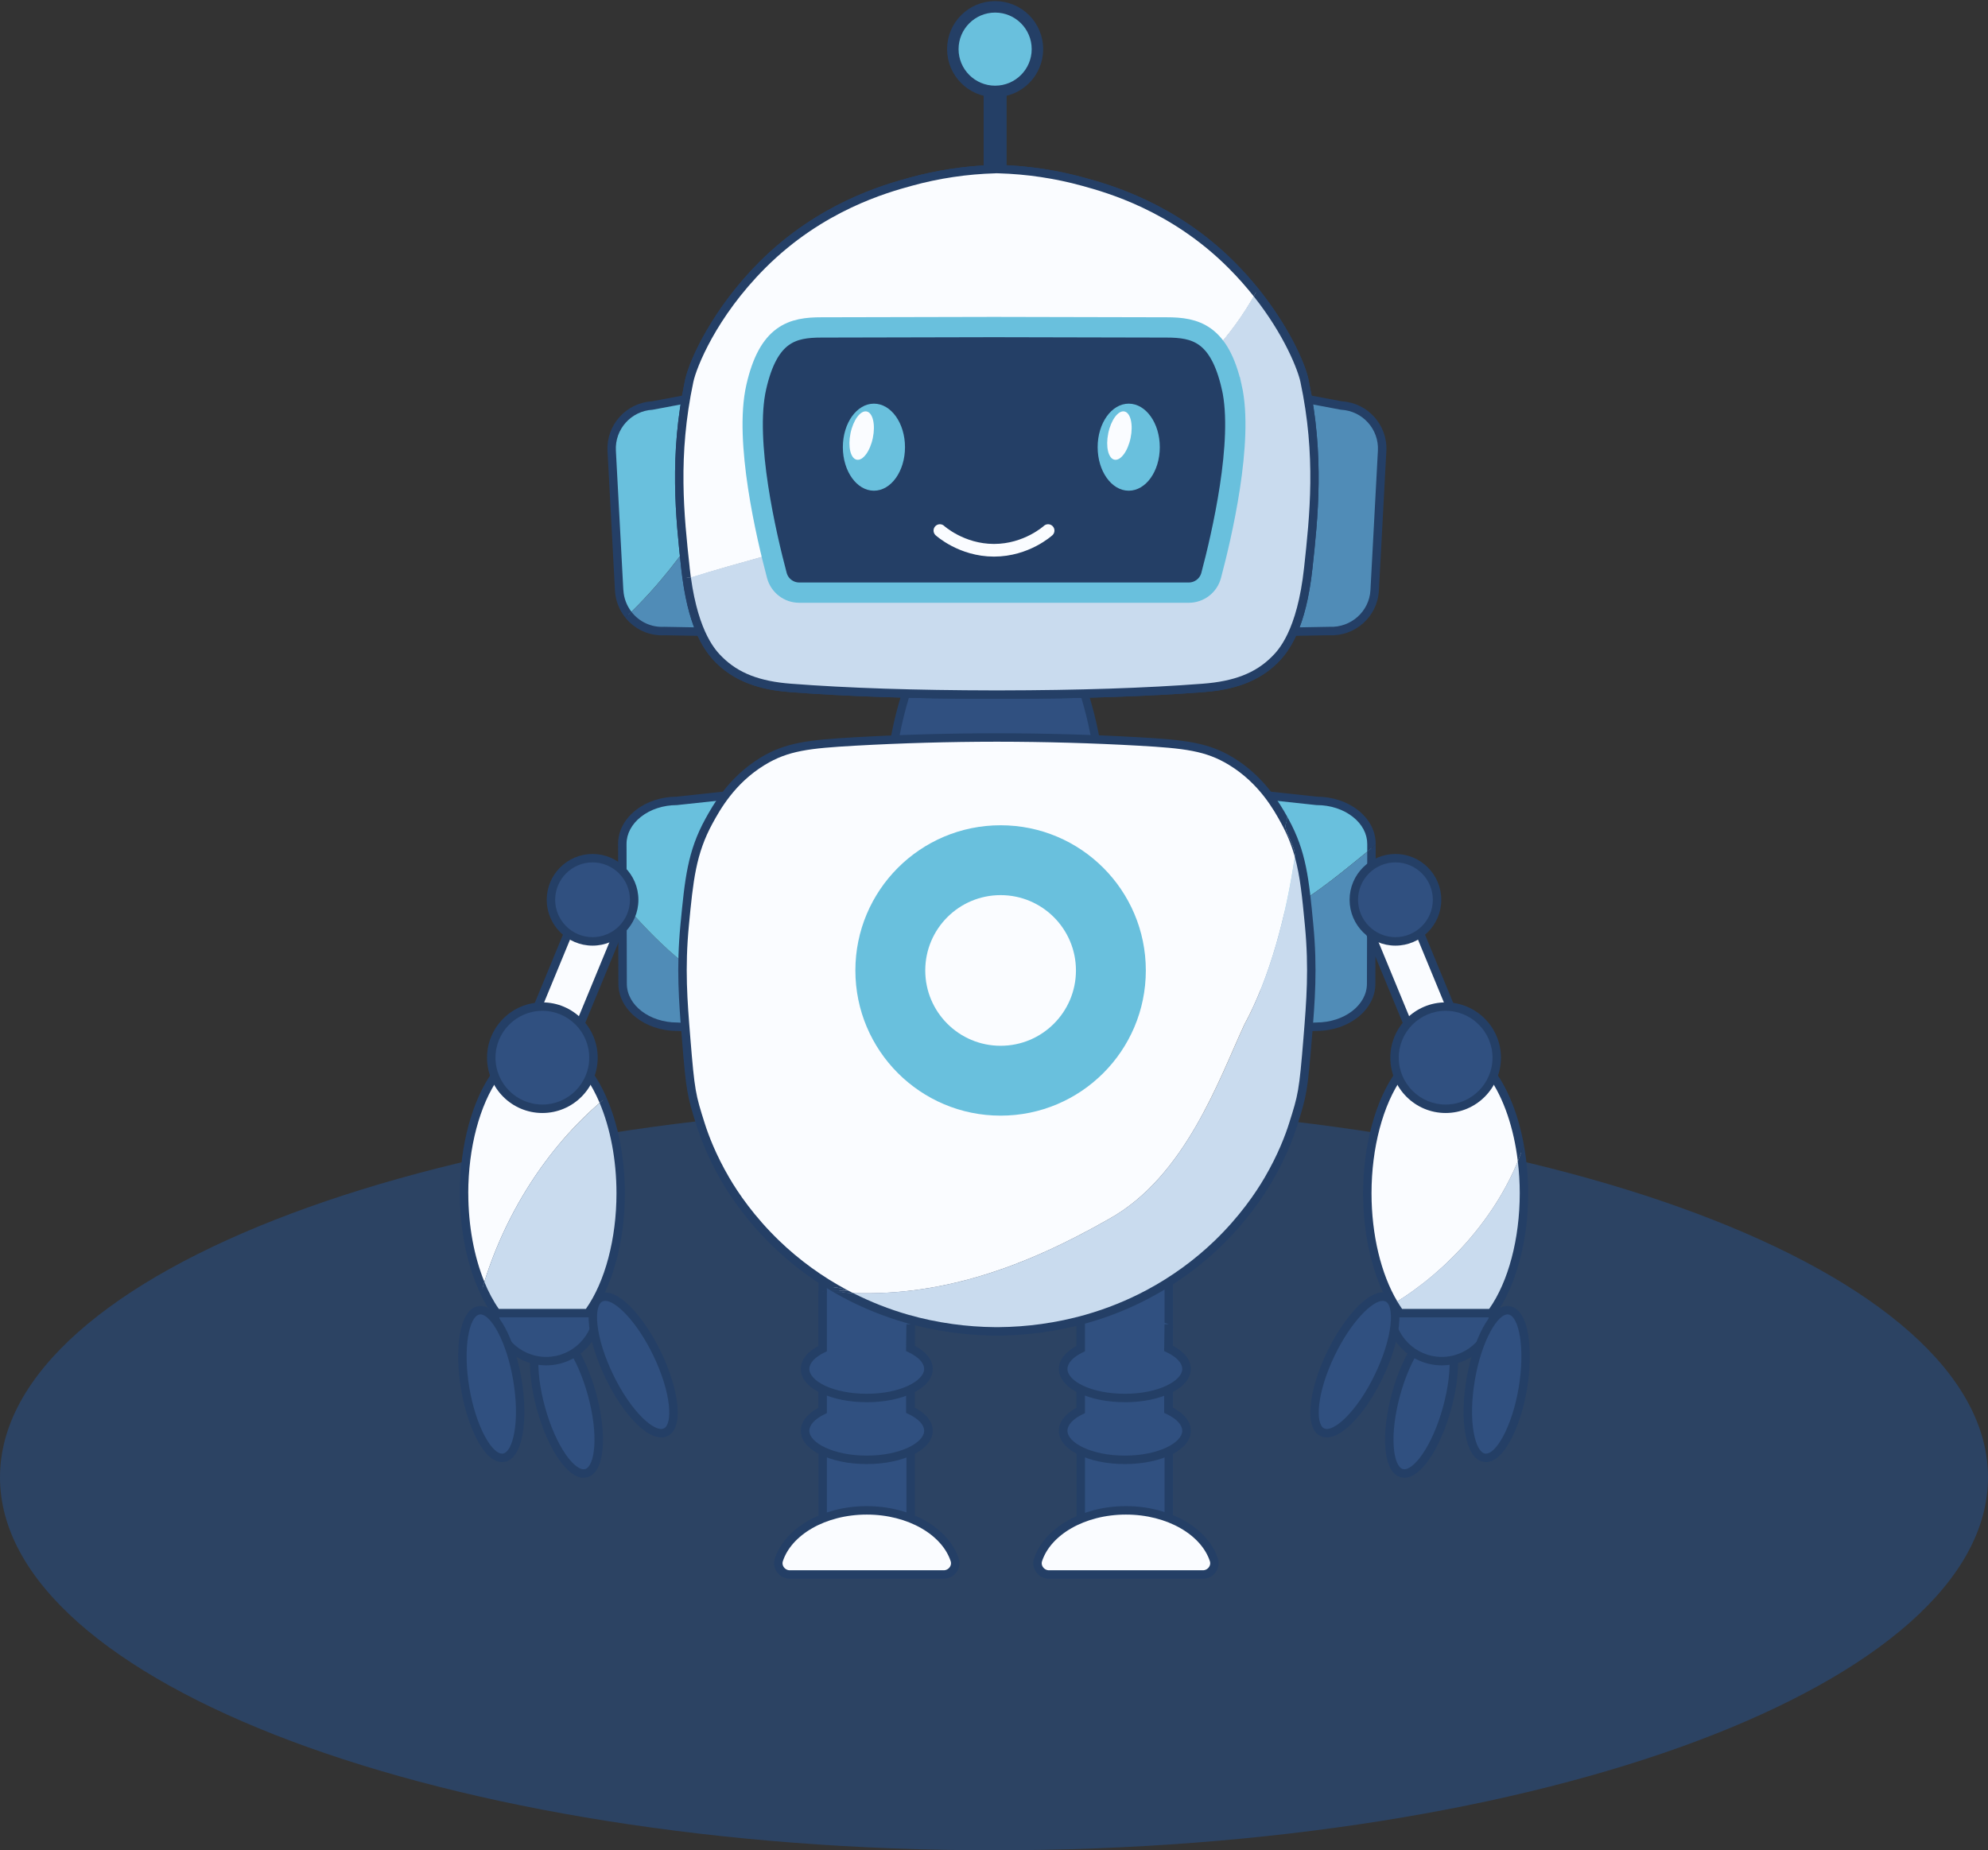 <?xml version="1.0" encoding="UTF-8"?><svg id="Layer_1" xmlns="http://www.w3.org/2000/svg" viewBox="0 0 1000 930.95"><rect x="0" y="0" width="1000" height="930.95" fill="#333333" stroke="none"/><defs><style>.cls-1{fill:#508cb7;}.cls-2{fill:#2c4363;}.cls-3{stroke:#69c0dd;stroke-width:10.21px;}.cls-3,.cls-4,.cls-5,.cls-6,.cls-7{stroke-miterlimit:10;}.cls-3,.cls-8{fill:#243f66;}.cls-4{stroke:#fafcff;stroke-width:6.37px;}.cls-4,.cls-7{fill:none;stroke-linecap:round;}.cls-5{stroke-width:4.25px;}.cls-5,.cls-6,.cls-7{stroke:#243f66;}.cls-5,.cls-9{fill:#fafcff;}.cls-10{fill:#305080;}.cls-6{stroke-width:5.78px;}.cls-6,.cls-11{fill:#69c0dd;}.cls-12{fill:#c9dbee;}.cls-7{stroke-width:11.57px;}</style></defs><path class="cls-2" d="M1000,743.29c0,103.64-223.86,187.66-500,187.66C223.86,930.95,0,846.93,0,743.29c0-103.64,223.86-187.66,500-187.66,276.14,0,500,84.02,500,187.66Z"/><line class="cls-7" x1="500.57" y1="104.68" x2="500.57" y2="46"/><circle class="cls-6" cx="500.57" cy="24.72" r="21.28"/><path class="cls-10" d="M446.3,414.61c0-64.42,24.3-116.64,54.27-116.64s54.27,52.22,54.27,116.64"/><path class="cls-8" d="M556.96,414.61h-4.25c0-63.14-23.39-114.51-52.15-114.51s-52.15,51.37-52.15,114.51h-4.25c0-65.48,25.3-118.76,56.39-118.76s56.39,53.27,56.39,118.76Z"/><path class="cls-11" d="M354.72,261.48l-3.86-61.72-22.72,4.28c-11.94.64-21.1,10.83-20.46,22.77l3.75,70.22c.25,4.65,1.96,8.87,4.65,12.27,14.68-14.06,27.56-30.52,38.64-47.81Z"/><path class="cls-1" d="M316.08,309.3c4.21,5.31,10.83,8.59,18.12,8.2l24.04.43-3.53-56.44c-11.08,17.29-23.95,33.75-38.64,47.81Z"/><path class="cls-8" d="M313.55,296.91l-3.75-70.21c-.57-10.75,7.7-19.96,18.46-20.54l20.64-3.87,3.89,62.21c1.32-2.01,2.61-4.03,3.88-6.05l-3.82-61.22-24.94,4.7c-13.02.78-23.02,11.96-22.32,25l3.75,70.21c.28,5.17,2.21,9.86,5.23,13.62,1.03-.97,2.07-1.94,3.08-2.93-2.36-3.04-3.85-6.8-4.07-10.92Z"/><path class="cls-8" d="M352.78,264.5l3.2,51.26-21.89-.39c-6.63.38-12.67-2.64-16.46-7.54-1.02.99-2.05,1.96-3.08,2.93,4.62,5.74,11.79,9.28,19.62,8.86l26.34.47-3.85-61.64c-1.27,2.03-2.56,4.05-3.88,6.05Z"/><path class="cls-1" d="M644.67,317.92l24.04-.43c11.94.64,22.13-8.52,22.77-20.46l3.75-70.22c.64-11.94-8.52-22.13-20.46-22.77l-22.72-4.28-7.38,118.16Z"/><path class="cls-8" d="M642.41,320.09l7.68-122.86,24.95,4.7c13.02.78,23.02,11.96,22.32,25l-3.75,70.21c-.7,13.09-11.91,23.15-25,22.47l-26.19.48ZM654.02,202.29l-7.09,113.47,21.74-.39c10.85.52,20.11-7.7,20.69-18.45l3.75-70.21c.57-10.75-7.7-19.96-18.45-20.54l-.28-.04-20.36-3.84Z"/><path class="cls-9" d="M631.78,147.09c-3.67-4.58-7.79-9.24-12.41-13.86-28.77-28.76-60.78-38.02-74.45-41.79-17.16-4.73-32.05-6.08-42.68-6.37v-.05c-.25,0-.53.02-.78.02-.25,0-.53-.02-.78-.02v.05c-10.63.3-25.53,1.64-42.69,6.37-13.67,3.77-45.68,13.03-74.45,41.79-24.12,24.11-34.95,49.55-36.84,58.43-8.01,37.67-4.68,68.34-1.9,94.07.19,1.73.39,3.39.61,4.99.79-.15,1.55-.25,2.29-.25,96.83-29.93,233.07-51.11,284.07-143.39Z"/><path class="cls-12" d="M656.21,191.66c-1.53-7.18-8.91-25.2-24.44-44.57-51,92.29-187.24,113.46-284.07,143.39-.73,0-1.5.09-2.29.25,3.51,25.63,10.98,35.96,16.39,41.34,9.99,9.91,22.85,13.06,35.95,14.05,19.5,1.48,51.59,3.28,102.44,3.36h0c.43,0,.84,0,1.27,0,.43,0,.83,0,1.27,0h0c50.85-.09,82.93-1.89,102.44-3.37,13.1-1,25.96-4.14,35.95-14.05,5.75-5.71,13.83-17.01,17-46.33,2.79-25.72,6.11-56.4-1.9-94.07Z"/><path class="cls-8" d="M346.91,285.48c-2.85-26.27-6.07-56.05,1.87-93.37,1.48-6.96,11.32-32.43,36.27-57.37,28.96-28.95,61.33-37.88,73.51-41.24,13.69-3.78,27.88-5.9,42.18-6.3l.51-.03.93.03c14.3.4,28.49,2.52,42.18,6.3,12.19,3.36,44.56,12.3,73.51,41.24,4.81,4.81,9.04,9.63,12.77,14.34.75-1.32,1.49-2.65,2.21-4-3.61-4.47-7.59-8.95-11.98-13.34-29.75-29.74-62.91-38.89-75.39-42.33-13.36-3.69-27.18-5.83-41.13-6.38v-.15l-2.87.06-.78-.02h-2.16v.12c-13.94.55-27.77,2.69-41.13,6.38-12.48,3.44-45.64,12.59-75.39,42.33-22.91,22.91-35.11,48.65-37.42,59.49-8.08,37.99-4.67,69.44-1.93,94.74.2,1.84.42,3.6.65,5.3,1.47-.46,2.87-.75,4.19-.77-.22-1.61-.43-3.27-.62-5.01Z"/><path class="cls-8" d="M658.29,191.22c-1.87-8.77-10.21-27.28-25.44-46.15-.72,1.35-1.45,2.68-2.21,4,15.64,19.73,22.3,37.42,23.49,43.04,7.94,37.32,4.71,67.1,1.86,93.4-3.49,32.25-13.2,41.89-16.39,45.05-8.16,8.1-18.83,12.24-34.61,13.44-28.84,2.2-62.3,3.29-102.28,3.36h-.66s-1.87,0-1.87,0c-39.98-.06-73.44-1.16-102.28-3.36-15.78-1.2-26.46-5.34-34.61-13.44-3.02-2.99-11.86-11.79-15.77-40.06-1.31.02-2.72.31-4.19.77,3.63,26.31,11.34,36.72,16.96,42.31,11.57,11.48,26.82,13.87,37.28,14.66,28.43,2.16,61.32,3.27,100.47,3.37h4.66s2.12,0,2.12,0h0c39.15-.1,72.04-1.2,100.47-3.37,10.47-.79,25.72-3.18,37.28-14.66,5.99-5.95,14.34-17.36,17.62-47.63,2.74-25.27,6.14-56.73-1.94-94.72Z"/><path class="cls-10" d="M587.91,709.63v-10.63c5.5-2.64,8.91-6.25,8.91-10.25s-3.4-7.61-8.91-10.25v-38.69h-44.26v38.74c-5.45,2.63-8.82,6.23-8.82,10.2s3.37,7.57,8.82,10.2v10.72c-5.45,2.63-8.82,6.23-8.82,10.2s3.37,7.57,8.82,10.2v38.69h44.26v-38.65c5.5-2.64,8.91-6.25,8.91-10.25s-3.4-7.61-8.91-10.25Z"/><path class="cls-8" d="M590.03,770.9h-48.51v-39.52c-5.7-3.06-8.82-7.11-8.82-11.5s3.12-8.44,8.82-11.5v-8.12c-5.7-3.06-8.82-7.11-8.82-11.5s3.12-8.44,8.82-11.5v-39.56h48.51v39.51c5.76,3.07,8.91,7.14,8.91,11.55s-3.15,8.48-8.91,11.55v8.02c5.76,3.07,8.91,7.14,8.91,11.55s-3.15,8.49-8.91,11.55v39.46ZM545.77,766.65h40.01v-37.86l1.21-.58c4.9-2.35,7.7-5.38,7.7-8.33s-2.81-5.98-7.7-8.33l-1.21-.58v-13.31l1.21-.58c4.9-2.35,7.7-5.38,7.7-8.33s-2.81-5.98-7.7-8.33l-1.21-.58v-37.91h-40.01v37.95l-1.2.58c-4.84,2.34-7.62,5.36-7.62,8.29s2.78,5.95,7.62,8.29l1.2.58v13.39l-1.2.58c-4.84,2.34-7.62,5.36-7.62,8.29s2.78,5.95,7.62,8.29l1.2.58v37.9Z"/><path class="cls-10" d="M543.64,699.09v10.58c-5.45,2.63-8.81,6.24-8.81,10.21,0,8.07,13.88,14.62,30.99,14.62s30.99-6.54,30.99-14.62c0-4.04-3.47-7.69-9.08-10.33v-10.54"/><path class="cls-8" d="M565.82,736.62c-18.57,0-33.12-7.35-33.12-16.74,0-4.4,3.12-8.45,8.81-11.51v-9.28h4.25v11.91l-1.2.58c-4.84,2.34-7.61,5.36-7.61,8.3,0,5.91,11.86,12.49,28.87,12.49s28.87-6.58,28.87-12.49c0-2.99-2.86-6.06-7.86-8.42l-1.22-.57v-11.89h4.25v9.23c5.87,3.08,9.08,7.18,9.08,11.65,0,9.39-14.55,16.74-33.12,16.74Z"/><path class="cls-10" d="M587.91,666.33l-.17,12.09c5.61,2.64,9.08,6.3,9.08,10.33,0,8.07-13.88,14.62-30.99,14.62-8.56,0-16.31-1.64-21.92-4.28-5.61-2.64-9.08-6.3-9.08-10.33s3.36-7.57,8.81-10.21v-28.84"/><path class="cls-8" d="M565.82,705.49c-8.59,0-16.69-1.59-22.82-4.48-6.64-3.13-10.3-7.48-10.3-12.25,0-4.4,3.12-8.45,8.81-11.51v-27.54h4.25v30.18s-1.2.58-1.2.58c-4.84,2.34-7.61,5.36-7.61,8.3s2.86,6.06,7.86,8.41c5.58,2.63,13.04,4.08,21.01,4.08,17.01,0,28.87-6.58,28.87-12.49,0-2.99-2.86-6.06-7.86-8.42l-1.24-.58.19-13.46,4.25.06-.15,10.76c5.86,3.07,9.06,7.17,9.06,11.64,0,9.39-14.55,16.74-33.12,16.74Z"/><path class="cls-5" d="M605.07,792.19c3.83,0,6.73-3.71,5.54-7.35-4.68-14.29-22.71-24.93-44.23-24.93s-39.55,10.64-44.23,24.93c-1.19,3.64,1.71,7.35,5.54,7.35h77.4Z"/><path class="cls-10" d="M458.07,709.63v-10.63c5.5-2.64,8.91-6.25,8.91-10.25s-3.4-7.61-8.91-10.25v-38.69h-44.26v38.74c-5.45,2.63-8.82,6.23-8.82,10.2s3.37,7.57,8.82,10.2v10.72c-5.45,2.63-8.82,6.23-8.82,10.2s3.37,7.57,8.82,10.2v38.69h44.26v-38.65c5.5-2.64,8.91-6.25,8.91-10.25s-3.4-7.61-8.91-10.25Z"/><path class="cls-8" d="M460.2,770.9h-48.51v-39.52c-5.7-3.06-8.82-7.11-8.82-11.5s3.12-8.44,8.82-11.5v-8.12c-5.7-3.06-8.82-7.11-8.82-11.5s3.12-8.44,8.82-11.5v-39.56h48.51v39.51c5.76,3.07,8.91,7.14,8.91,11.55s-3.15,8.48-8.91,11.55v8.02c5.76,3.07,8.91,7.14,8.91,11.55s-3.15,8.49-8.91,11.55v39.46ZM415.94,766.65h40.01v-37.86l1.21-.58c4.9-2.35,7.7-5.38,7.7-8.33s-2.81-5.98-7.7-8.33l-1.21-.58v-13.31l1.21-.58c4.9-2.35,7.7-5.38,7.7-8.33s-2.81-5.98-7.7-8.33l-1.21-.58v-37.91h-40.01v37.95l-1.2.58c-4.84,2.34-7.62,5.36-7.62,8.29s2.78,5.95,7.62,8.29l1.2.58v13.39l-1.2.58c-4.84,2.34-7.62,5.36-7.62,8.29s2.78,5.95,7.62,8.29l1.2.58v37.9Z"/><path class="cls-10" d="M413.81,699.09v10.58c-5.45,2.63-8.81,6.24-8.81,10.21,0,8.07,13.88,14.62,30.99,14.62s30.99-6.54,30.99-14.62c0-4.04-3.47-7.69-9.08-10.33v-10.54"/><path class="cls-8" d="M435.99,736.62c-18.57,0-33.12-7.35-33.12-16.74,0-4.4,3.12-8.45,8.81-11.51v-9.28h4.25v11.91l-1.2.58c-4.84,2.34-7.61,5.36-7.61,8.3,0,5.91,11.86,12.49,28.87,12.49s28.87-6.58,28.87-12.49c0-2.99-2.86-6.06-7.86-8.42l-1.22-.57v-11.89h4.25v9.23c5.87,3.08,9.08,7.18,9.08,11.65,0,9.39-14.55,16.74-33.12,16.74Z"/><path class="cls-10" d="M458.07,666.33l-.17,12.09c5.61,2.64,9.08,6.3,9.08,10.33,0,8.07-13.88,14.62-30.99,14.62-8.56,0-16.31-1.64-21.92-4.28-5.61-2.64-9.08-6.3-9.08-10.33s3.36-7.57,8.81-10.21v-28.84"/><path class="cls-8" d="M435.99,705.49c-8.58,0-16.69-1.59-22.82-4.48-6.64-3.13-10.3-7.48-10.3-12.25,0-4.4,3.12-8.45,8.81-11.51v-27.54h4.25v30.18s-1.2.58-1.2.58c-4.84,2.34-7.61,5.36-7.61,8.3s2.86,6.06,7.86,8.41c5.58,2.63,13.04,4.08,21.01,4.08,17.01,0,28.87-6.58,28.87-12.49,0-2.99-2.86-6.06-7.86-8.42l-1.24-.58.19-13.46,4.25.06-.15,10.76c5.86,3.07,9.06,7.17,9.06,11.64,0,9.39-14.55,16.74-33.12,16.74Z"/><path class="cls-5" d="M474.69,792.19c3.83,0,6.73-3.71,5.54-7.35-4.68-14.29-22.71-24.93-44.23-24.93s-39.55,10.64-44.23,24.93c-1.19,3.64,1.71,7.35,5.54,7.35h77.4Z"/><path class="cls-1" d="M313.1,453.87l.1,41.13c.03,11.96,12.36,21.62,27.55,21.58l30.48,1.64-.24-17.3c-22.4-9.25-41.12-27.62-57.88-47.05Z"/><path class="cls-11" d="M340.48,402.96c-15.19.04-27.48,9.76-27.45,21.71l.07,29.19c16.76,19.43,35.48,37.8,57.88,47.05l-1.4-101.08-29.1,3.13Z"/><path class="cls-8" d="M369.07,515.98l-28.33-1.52h-.08c-13.96,0-25.32-8.72-25.35-19.46l-.09-38.68c-1.43-1.64-2.85-3.28-4.26-4.93l.1,43.61c.03,13.08,13.29,23.7,29.47,23.7h.09l32.75,1.76-.26-18.69c-1.44-.55-2.86-1.14-4.27-1.77l.22,15.97Z"/><path class="cls-8" d="M340.36,400.84c-7.78.04-15.1,2.47-20.63,6.84-5.71,4.51-8.84,10.55-8.82,16.99l.06,26.7c1.4,1.65,2.83,3.29,4.26,4.93l-.07-31.64c-.01-5.12,2.55-9.97,7.21-13.66,4.81-3.81,11.25-5.91,18.12-5.93l27.01-2.9,1.36,97.81c1.41.62,2.83,1.21,4.27,1.77l-1.44-104.3-31.31,3.37Z"/><path class="cls-11" d="M689.87,426.76v-2.09c.03-11.96-12.26-21.68-27.44-21.71l-29.1-3.13-.93,66.81c4.91-2.76,9.81-5.57,14.72-8.41,15.68-8.96,29-20.28,42.76-31.47Z"/><path class="cls-1" d="M647.12,458.23c-4.9,2.84-9.81,5.64-14.72,8.41l-.71,51.57,30.48-1.64c15.19.04,27.52-9.63,27.55-21.58l.16-68.23c-13.76,11.19-27.08,22.51-42.76,31.47Z"/><path class="cls-8" d="M687.75,428.49l-.16,66.49c-.02,10.75-11.39,19.47-25.47,19.47-.02,0-.05,0-.07,0l-28.21,1.52.7-50.55c-1.43.81-2.85,1.61-4.28,2.41l-.73,52.62,32.63-1.76h.09c16.29,0,29.56-10.62,29.59-23.7l.16-69.96c-1.42,1.15-2.84,2.3-4.26,3.46Z"/><path class="cls-8" d="M635.42,402.19l26.78,2.88h.22c6.87.03,13.31,2.13,18.12,5.94,4.66,3.69,7.22,8.54,7.21,13.66v3.82c1.4-1.15,2.82-2.31,4.25-3.46v-.36c.02-6.45-3.12-12.48-8.82-16.99-5.53-4.37-12.85-6.8-20.63-6.84l-31.31-3.37-.97,70.37c1.43-.8,2.85-1.6,4.28-2.41l.88-63.24Z"/><path class="cls-9" d="M419.4,647.72c.93.55,1.87,1.09,2.83,1.63h4.04c-1.84-.92-4.2-1.42-6.87-1.63Z"/><path class="cls-12" d="M658.5,465.29c-2.11-21.97-3.43-35.56-11.61-51.02-1.28,4.23,4.48,10.29,4.48,16.36-4.25,29.73-12.74,61.58-25.48,84.94-12.74,27.61-29.73,76.45-67.95,97.68-41.65,23.8-85.15,40.18-133.96,37.05.41.22.81.45,1.23.67,5.58,2.98,16.48,8.37,31.19,12.57,3.81,1.09,11.89,3.24,22.46,4.71,8.08,1.13,15.37,1.54,21.61,1.59h0c.32.01.67,0,1,0,.33,0,.67,0,1,0h0c6.24-.07,13.53-.48,21.61-1.6,10.57-1.47,18.65-3.62,22.46-4.71,14.7-4.2,25.61-9.59,31.19-12.57,17.07-9.12,28.73-19.43,34.68-25.17,14.52-13.99,22.72-27.39,25.63-32.39,6.39-10.97,10.28-20.8,12.45-27.68,4.66-14.75,5.13-16.5,7.31-43.51,1.5-18.49,2.82-34.85.7-56.95Z"/><path class="cls-9" d="M557.93,613.25c38.22-21.24,55.21-70.08,67.95-97.68,12.74-23.36,21.24-55.21,25.48-84.94,0-6.07-5.76-12.13-4.48-16.36-.21-.4-.41-.8-.63-1.21-3.83-6.98-11.53-20.63-26.95-30.02-12.13-7.39-23.33-8.67-46.53-9.97-19.09-1.07-43.03-1.98-70.83-2h0c-.17,0-.32,0-.49,0s-.32,0-.49,0h0c-27.81.02-51.74.93-70.83,2-23.19,1.3-34.39,2.58-46.53,9.97-15.42,9.39-23.12,23.05-26.95,30.02-8.76,15.97-10.08,29.69-12.24,52.23-2.12,22.1-.8,38.46.7,56.95,2.19,27.01,2.65,28.75,7.31,43.51,2.17,6.88,6.06,16.71,12.45,27.68,2.91,5,11.11,18.39,25.63,32.39,5.25,5.06,14.95,13.68,28.89,21.9,2.67.21,5.03.71,6.87,1.63h-4.04c.57.32,1.16.64,1.74.95,48.81,3.13,92.31-13.26,133.96-37.05Z"/><path class="cls-8" d="M426.2,649.1c-12.58-6.72-24.09-15.07-34.21-24.82-12.58-12.13-20.69-24.06-25.27-31.93-6.6-11.33-10.31-21.07-12.26-27.25-4.55-14.4-5.03-15.91-7.22-43.04-1.51-18.6-2.81-34.66-.7-56.58,2.15-22.34,3.44-35.83,11.99-51.41,3.55-6.47,10.95-19.95,26.19-29.23,11.68-7.12,22.3-8.36,45.54-9.66,23.21-1.3,47-1.98,70.71-2h.97c23.7.02,47.49.69,70.72,2,23.24,1.31,33.86,2.55,45.54,9.67,15.25,9.29,22.64,22.76,26.19,29.23,3.16,5.76,5.32,11.23,6.91,16.96.02-.14.04-.28.06-.42,0-6.37-6.37-12.74-4.25-16.99.14-.86.29-1.75.43-2.63-3.72-6.72-11.75-20.41-27.14-29.78-12.45-7.59-24.04-8.96-47.51-10.28-23.29-1.31-47.16-1.99-70.95-2.01h-.98c-23.78.02-47.65.69-70.95,2.01-23.47,1.32-35.06,2.69-47.51,10.28-16.21,9.88-24.27,24.55-27.71,30.82-8.97,16.35-10.3,30.16-12.5,53.05-2.14,22.29-.82,38.53.7,57.33,2.17,26.84,2.67,29,7.41,43.98,2.02,6.38,5.85,16.44,12.64,28.1,4.72,8.11,13.06,20.39,26,32.85,7.92,7.63,16.67,14.42,26.1,20.28,4.44-.13,8.36.34,11.13,1.73h-8.26c.32.19.62.38.94.57,3.41.31,6.79.52,10.15.64-.97-.49-1.96-.95-2.91-1.46Z"/><path class="cls-8" d="M415.14,647.62c.95.59,1.91,1.16,2.87,1.73h8.26c-2.77-1.39-6.69-1.86-11.13-1.73Z"/><path class="cls-8" d="M660.61,465.09h0c-2.2-22.89-3.52-36.7-12.5-53.05-.17-.32-.37-.67-.57-1.03-.14.88-.28,1.77-.43,2.63-2.12,4.25,4.25,10.62,4.25,16.99-.02.14-.04.28-.06.42,2.71,9.79,3.73,20.36,5.08,34.44h0c2.1,21.93.8,37.98-.7,56.58-2.2,27.14-2.67,28.64-7.22,43.04-1.95,6.18-5.66,15.92-12.26,27.25-4.58,7.87-12.69,19.8-25.27,31.93-10.12,9.75-21.63,18.1-34.21,24.82-9.63,5.14-19.98,9.32-30.77,12.4-7.11,2.03-14.57,3.59-22.17,4.65-7.03.98-14.21,1.51-21.34,1.57h-.52s-.47,0-.47,0h-.28s-.69,0-.69,0c-7.13-.06-14.31-.59-21.34-1.57-7.6-1.06-15.06-2.62-22.17-4.65-9.72-2.78-19.05-6.48-27.86-10.94-3.36-.12-6.74-.33-10.15-.64,1.73,1.01,3.47,1.99,5.24,2.93,9.89,5.29,20.53,9.57,31.6,12.74,7.3,2.08,14.96,3.69,22.75,4.77,6.52.91,13.17,1.44,19.78,1.58v.04h3.11s1.01,0,1.01,0h2.12v-.04c6.62-.14,13.26-.67,19.78-1.58,7.8-1.08,15.45-2.69,22.75-4.77,11.07-3.16,21.71-7.45,31.6-12.74,12.93-6.9,24.75-15.48,35.16-25.51,12.93-12.46,21.28-24.74,26-32.85,6.79-11.66,10.62-21.72,12.64-28.1,4.73-14.97,5.23-17.13,7.41-43.98,1.52-18.8,2.84-35.03.7-57.33Z"/><ellipse class="cls-10" cx="284.92" cy="704.93" rx="13.31" ry="37.6" transform="translate(-176.48 100.6) rotate(-15.35)"/><path class="cls-8" d="M293.53,743.49c-3.92,0-8.16-3.14-12.39-9.22-4.44-6.37-8.38-15.34-11.1-25.25s-3.91-19.63-3.35-27.38c.62-8.6,3.29-13.79,7.72-15,4.42-1.22,9.37,1.88,14.3,8.96,4.44,6.37,8.38,15.34,11.1,25.25h0c2.72,9.91,3.91,19.64,3.35,27.38-.62,8.6-3.29,13.79-7.72,15-.63.17-1.26.26-1.91.26ZM276.28,670.63c-.26,0-.52.03-.76.1-2.42.67-4.14,4.86-4.6,11.22-.53,7.28.61,16.5,3.21,25.95,2.6,9.46,6.32,17.96,10.49,23.95,3.64,5.23,7.26,7.94,9.69,7.29,2.42-.67,4.14-4.86,4.6-11.22.53-7.28-.61-16.49-3.21-25.95-2.6-9.46-6.32-17.96-10.49-23.95-3.28-4.71-6.54-7.39-8.93-7.39Z"/><rect class="cls-9" x="278.98" y="454.34" width="23.07" height="67.85" transform="translate(208.16 -73.89) rotate(22.42)"/><path class="cls-8" d="M289.39,526.8l-25.25-10.41,27.5-66.65,25.25,10.41-27.5,66.65ZM269.68,514.08l17.4,7.18,24.26-58.8-17.4-7.18-24.26,58.8Z"/><circle class="cls-10" cx="298.07" cy="452.71" r="20.94"/><path class="cls-8" d="M298.07,475.78c-12.72,0-23.06-10.35-23.06-23.06s10.35-23.06,23.06-23.06,23.06,10.35,23.06,23.06-10.34,23.06-23.06,23.06ZM298.07,433.9c-10.37,0-18.81,8.44-18.81,18.81s8.44,18.81,18.81,18.81,18.81-8.44,18.81-18.81-8.44-18.81-18.81-18.81Z"/><circle class="cls-10" cx="274.75" cy="658.75" r="26.09"/><path class="cls-8" d="M274.75,686.96c-15.55,0-28.21-12.65-28.21-28.21s12.65-28.21,28.21-28.21,28.21,12.65,28.21,28.21-12.65,28.21-28.21,28.21ZM274.75,634.79c-13.21,0-23.96,10.75-23.96,23.96s10.75,23.96,23.96,23.96,23.96-10.75,23.96-23.96-10.75-23.96-23.96-23.96Z"/><path class="cls-9" d="M303.32,553.46c-2.19-5.04-4.7-9.55-7.51-13.36h-45.98c-9.94,13.52-16.41,35.48-16.41,60.29,0,18.18,3.48,34.82,9.25,47.74,10.66-36.31,32.03-70.58,60.65-94.67Z"/><path class="cls-12" d="M303.32,553.46c-28.62,24.08-49.99,58.36-60.65,94.67,2.1,4.71,4.5,8.94,7.16,12.55h45.98c9.94-13.52,16.41-35.48,16.41-60.29,0-17.8-3.34-34.12-8.9-46.93Z"/><path class="cls-8" d="M235.54,600.38c0-22.86,5.73-44.49,15.38-58.17h43.81c2.6,3.68,4.9,7.96,6.9,12.67,1.12-.96,2.25-1.91,3.39-2.84-2.17-4.92-4.67-9.38-7.48-13.21l-.63-.85h-48.15s-.63.85-.63.85c-10.53,14.32-16.82,37.33-16.82,61.55,0,18.86,3.83,36.96,10.49,50.82.58-2.1,1.2-4.19,1.85-6.27-5.16-12.61-8.09-28.26-8.09-44.55Z"/><path class="cls-8" d="M301.62,554.89c5.41,12.77,8.48,28.8,8.48,45.5,0,22.86-5.73,44.49-15.38,58.16h-43.81c-2.77-3.93-5.2-8.53-7.29-13.61-.65,2.08-1.27,4.17-1.85,6.27,1.89,3.94,4,7.55,6.33,10.72l.63.85h48.15s.63-.85.63-.85c10.53-14.32,16.82-37.33,16.82-61.55,0-17.75-3.39-34.84-9.34-48.34-1.14.93-2.27,1.88-3.39,2.84Z"/><circle class="cls-10" cx="272.82" cy="532.16" r="25.71"/><path class="cls-8" d="M272.82,559.99c-15.35,0-27.83-12.48-27.83-27.83s12.48-27.83,27.83-27.83,27.83,12.49,27.83,27.83-12.48,27.83-27.83,27.83ZM272.82,508.58c-13,0-23.58,10.58-23.58,23.58s10.58,23.58,23.58,23.58,23.58-10.58,23.58-23.58-10.58-23.58-23.58-23.58Z"/><ellipse class="cls-10" cx="247.11" cy="696.35" rx="13.31" ry="37.6" transform="translate(-112.36 50.79) rotate(-9.57)"/><path class="cls-8" d="M252.52,735.62c-9.39,0-17.55-18.49-20.62-36.7-3.2-18.99-1.27-40.06,8.61-41.73,9.89-1.66,18.62,17.61,21.82,36.6h0c1.71,10.13,1.91,19.93.58,27.58-1.49,8.49-4.66,13.39-9.19,14.15-.4.07-.8.1-1.2.1ZM241.69,661.33c-.16,0-.32.01-.47.04-5.21.88-8.51,16.82-5.13,36.84,3.38,20.02,11.73,33.99,16.93,33.12,2.48-.42,4.61-4.41,5.71-10.69,1.26-7.19,1.05-16.47-.58-26.15h0c-3.28-19.42-11.23-33.16-16.46-33.16Z"/><ellipse class="cls-10" cx="318.49" cy="686.74" rx="13.31" ry="37.6" transform="translate(-267.22 207.16) rotate(-25.81)"/><path class="cls-8" d="M332.56,723.22c-3.58,0-7.82-2.35-12.46-6.94-5.52-5.46-11.03-13.57-15.5-22.82-4.47-9.25-7.41-18.6-8.26-26.32-.95-8.57.73-14.16,4.86-16.15,9.03-4.36,22.8,11.7,31.19,29.04h0c4.47,9.25,7.41,18.6,8.26,26.32.95,8.57-.73,14.16-4.86,16.16-1,.49-2.08.73-3.23.73ZM304.45,654.51c-.52,0-.99.1-1.41.3-2.26,1.09-3.19,5.53-2.49,11.86.8,7.25,3.6,16.11,7.87,24.94,4.27,8.83,9.48,16.52,14.67,21.65,4.53,4.48,8.59,6.51,10.85,5.41,2.26-1.09,3.19-5.53,2.49-11.86-.8-7.25-3.6-16.11-7.87-24.94-8.06-16.67-18.69-27.36-24.11-27.36Z"/><ellipse class="cls-10" cx="715.08" cy="704.93" rx="37.6" ry="13.31" transform="translate(-154.03 1207.84) rotate(-74.65)"/><path class="cls-8" d="M706.47,743.49c-.65,0-1.28-.09-1.91-.26-4.42-1.21-7.09-6.4-7.71-15-.56-7.75.63-17.47,3.35-27.38h0c2.72-9.91,6.66-18.88,11.1-25.25,4.93-7.08,9.87-10.18,14.3-8.96,4.42,1.21,7.09,6.4,7.71,15,.56,7.75-.63,17.47-3.35,27.38s-6.66,18.88-11.1,25.25c-4.23,6.08-8.47,9.22-12.39,9.22ZM704.29,701.97c-2.6,9.46-3.74,18.68-3.21,25.95.46,6.36,2.18,10.55,4.6,11.22,2.42.64,6.04-2.06,9.69-7.29,4.17-5.99,7.9-14.5,10.49-23.95s3.74-18.67,3.21-25.95c-.46-6.36-2.18-10.55-4.6-11.22-2.42-.64-6.04,2.06-9.69,7.29-4.17,5.99-7.9,14.5-10.49,23.95h0Z"/><rect class="cls-9" x="697.96" y="454.34" width="23.07" height="67.85" transform="translate(1551.56 669.07) rotate(157.58)"/><path class="cls-8" d="M710.61,526.8l-27.5-66.65,25.25-10.41,27.5,66.65-25.25,10.41ZM688.66,462.45l24.26,58.8,17.4-7.18-24.26-58.8-17.4,7.18Z"/><circle class="cls-10" cx="701.93" cy="452.71" r="20.94"/><path class="cls-8" d="M701.93,475.78c-12.72,0-23.06-10.35-23.06-23.06s10.35-23.06,23.06-23.06,23.06,10.35,23.06,23.06-10.35,23.06-23.06,23.06ZM701.93,433.9c-10.37,0-18.81,8.44-18.81,18.81s8.44,18.81,18.81,18.81,18.81-8.44,18.81-18.81-8.44-18.81-18.81-18.81Z"/><circle class="cls-10" cx="725.25" cy="658.75" r="26.09"/><path class="cls-8" d="M725.25,686.96c-15.55,0-28.21-12.65-28.21-28.21s12.65-28.21,28.21-28.21,28.21,12.65,28.21,28.21-12.65,28.21-28.21,28.21ZM725.25,634.79c-13.21,0-23.96,10.75-23.96,23.96s10.75,23.96,23.96,23.96,23.96-10.75,23.96-23.96-10.75-23.96-23.96-23.96Z"/><path class="cls-12" d="M765.09,580.16c-11.7,31.68-36.94,59.36-64.05,75.73,1.01,1.69,2.05,3.3,3.15,4.79h45.98c9.94-13.52,16.41-35.48,16.41-60.29,0-7.01-.53-13.79-1.5-20.23Z"/><path class="cls-9" d="M765.09,580.16c-2.45-16.32-7.78-30.37-14.91-40.06h-45.98c-9.94,13.52-16.41,35.48-16.41,60.29,0,22.07,5.13,41.88,13.26,55.5,27.1-16.37,52.35-44.05,64.05-75.73Z"/><path class="cls-8" d="M689.9,600.38c0-22.86,5.73-44.49,15.38-58.17h43.81c7.33,10.39,12.39,25.39,14.4,42.03,1.11-2.7,2.13-5.44,3.04-8.2-2.68-14.72-7.75-27.83-14.64-37.21l-.63-.85h-48.15s-.63.85-.63.85c-10.53,14.32-16.82,37.33-16.82,61.55,0,21.6,5.01,42.21,13.56,56.58,1.22-.71,2.43-1.44,3.64-2.19-8.17-13.7-12.96-33.52-12.96-54.39Z"/><path class="cls-8" d="M763.49,584.25c.63,5.25.97,10.66.97,16.14,0,22.86-5.73,44.49-15.38,58.16h-43.81c-.84-1.19-1.64-2.47-2.42-3.77-1.21.76-2.42,1.48-3.64,2.19,1.04,1.74,2.12,3.41,3.26,4.97l.63.85h48.15s.63-.85.63-.85c10.54-14.32,16.83-37.33,16.83-61.55,0-8.36-.77-16.57-2.18-24.34-.91,2.76-1.93,5.5-3.04,8.2Z"/><circle class="cls-10" cx="727.18" cy="532.16" r="25.71"/><path class="cls-8" d="M727.18,559.99c-15.35,0-27.83-12.48-27.83-27.83s12.48-27.83,27.83-27.83,27.83,12.49,27.83,27.83-12.48,27.83-27.83,27.83ZM727.18,508.58c-13,0-23.58,10.58-23.58,23.58s10.58,23.58,23.58,23.58,23.58-10.58,23.58-23.58-10.58-23.58-23.58-23.58Z"/><ellipse class="cls-10" cx="752.89" cy="696.35" rx="37.6" ry="13.31" transform="translate(-58.97 1322.96) rotate(-80.43)"/><path class="cls-8" d="M747.48,735.62c-.4,0-.8-.03-1.2-.1-4.52-.76-7.7-5.66-9.19-14.15-1.34-7.65-1.13-17.45.58-27.58h0c3.2-18.99,11.94-38.26,21.82-36.6,9.89,1.67,11.82,22.75,8.61,41.73-3.07,18.22-11.24,36.7-20.63,36.7ZM741.86,694.49c-1.63,9.67-1.84,18.96-.58,26.15,1.1,6.28,3.23,10.28,5.71,10.69,5.2.92,13.55-13.1,16.93-33.12,3.38-20.02.07-35.96-5.13-36.84-5.18-.87-13.55,13.1-16.93,33.12h0Z"/><ellipse class="cls-10" cx="681.51" cy="686.74" rx="37.6" ry="13.31" transform="translate(-233.44 1001.28) rotate(-64.19)"/><path class="cls-8" d="M667.45,723.22c-1.15,0-2.22-.24-3.23-.73-4.13-2-5.81-7.58-4.86-16.16.85-7.72,3.79-17.07,8.26-26.32h0c8.38-17.33,22.16-33.4,31.19-29.04,4.13,2,5.81,7.58,4.86,16.16-.85,7.72-3.79,17.07-8.26,26.32-4.48,9.25-9.98,17.36-15.5,22.82-4.64,4.59-8.88,6.94-12.46,6.94ZM695.55,654.51c-5.41,0-16.04,10.69-24.11,27.36h0c-4.27,8.83-7.06,17.68-7.87,24.94-.7,6.34.23,10.77,2.49,11.86,2.26,1.1,6.32-.93,10.85-5.41,5.19-5.13,10.4-12.82,14.66-21.65,4.27-8.83,7.06-17.68,7.87-24.94.7-6.34-.23-10.77-2.49-11.86-.42-.2-.89-.3-1.41-.3Z"/><path class="cls-9" d="M631.78,147.09c-3.67-4.58-7.79-9.24-12.41-13.86-28.77-28.76-60.78-38.02-74.45-41.79-17.16-4.73-32.05-6.08-42.68-6.37v-.05c-.25,0-.53.02-.78.02-.25,0-.53-.02-.78-.02v.05c-10.63.3-25.53,1.64-42.69,6.37-13.67,3.77-45.68,13.03-74.45,41.79-24.12,24.11-34.95,49.55-36.84,58.43-8.01,37.67-4.68,68.34-1.9,94.07.19,1.73.39,3.39.61,4.99.79-.15,1.55-.25,2.29-.25,96.83-29.93,233.07-51.11,284.07-143.39Z"/><path class="cls-12" d="M656.21,191.66c-1.53-7.18-8.91-25.2-24.44-44.57-51,92.29-187.24,113.46-284.07,143.39-.73,0-1.5.09-2.29.25,3.51,25.63,10.98,35.96,16.39,41.34,9.99,9.91,22.85,13.06,35.95,14.05,19.5,1.48,51.59,3.28,102.44,3.36h0c.43,0,.84,0,1.27,0,.43,0,.83,0,1.27,0h0c50.85-.09,82.93-1.89,102.44-3.37,13.1-1,25.96-4.14,35.95-14.05,5.75-5.71,13.83-17.01,17-46.33,2.79-25.72,6.11-56.4-1.9-94.07Z"/><path class="cls-8" d="M346.91,285.48c-2.85-26.27-6.07-56.05,1.87-93.37,1.48-6.96,11.32-32.43,36.27-57.37,28.96-28.95,61.33-37.88,73.51-41.24,13.69-3.78,27.88-5.9,42.18-6.3l.51-.03.93.03c14.3.4,28.49,2.52,42.18,6.3,12.19,3.36,44.56,12.3,73.51,41.24,4.81,4.81,9.04,9.63,12.77,14.34.75-1.32,1.49-2.65,2.21-4-3.61-4.47-7.59-8.95-11.98-13.34-29.75-29.74-62.91-38.89-75.39-42.33-13.36-3.69-27.18-5.83-41.13-6.38v-.15l-2.87.06-.78-.02h-2.16v.12c-13.94.55-27.77,2.69-41.13,6.38-12.48,3.44-45.64,12.59-75.39,42.33-22.91,22.91-35.11,48.65-37.42,59.49-8.08,37.99-4.67,69.44-1.93,94.74.2,1.84.42,3.6.65,5.3,1.47-.46,2.87-.75,4.19-.77-.22-1.61-.43-3.27-.62-5.01Z"/><path class="cls-8" d="M658.29,191.22c-1.87-8.77-10.21-27.28-25.44-46.15-.72,1.35-1.45,2.68-2.21,4,15.64,19.73,22.3,37.42,23.49,43.04,7.94,37.32,4.71,67.1,1.86,93.4-3.49,32.25-13.2,41.89-16.39,45.05-8.16,8.1-18.83,12.24-34.61,13.44-28.84,2.2-62.3,3.29-102.28,3.36h-.66s-1.87,0-1.87,0c-39.98-.06-73.44-1.16-102.28-3.36-15.78-1.2-26.46-5.34-34.61-13.44-3.02-2.99-11.86-11.79-15.77-40.06-1.31.02-2.72.31-4.19.77,3.63,26.31,11.34,36.72,16.96,42.31,11.57,11.48,26.82,13.87,37.28,14.66,28.43,2.16,61.32,3.27,100.47,3.37h4.66s2.12,0,2.12,0h0c39.15-.1,72.04-1.2,100.47-3.37,10.47-.79,25.72-3.18,37.28-14.66,5.99-5.95,14.34-17.36,17.62-47.63,2.74-25.27,6.14-56.73-1.94-94.72Z"/><path class="cls-3" d="M619.59,194.75c-6.17-27.14-18.3-30.01-32.8-30.01s-86.79-.19-86.79-.19c0,0-72.28.19-86.79.19s-26.63,2.87-32.8,30.01c-6.17,27.1,5.17,75.21,10.37,94.78,1.36,5.1,5.97,8.64,11.25,8.64h195.95c5.28,0,9.89-3.54,11.25-8.64,5.2-19.57,16.53-67.68,10.37-94.78Z"/><path class="cls-4" d="M527.22,266.95s-10.77,9.91-27.22,9.91c-16.44,0-27.22-9.91-27.22-9.91"/><ellipse class="cls-11" cx="567.77" cy="224.99" rx="15.63" ry="21.9"/><ellipse class="cls-11" cx="439.6" cy="224.99" rx="15.63" ry="21.9"/><ellipse class="cls-9" cx="433.44" cy="219.17" rx="12.39" ry="5.74" transform="translate(131.19 599.36) rotate(-78.34)"/><ellipse class="cls-9" cx="563.11" cy="219.17" rx="12.39" ry="5.74" transform="translate(234.64 726.35) rotate(-78.34)"/><circle class="cls-11" cx="503.32" cy="488.27" r="73.05"/><circle class="cls-9" cx="503.32" cy="488.27" r="37.9"/></svg>
